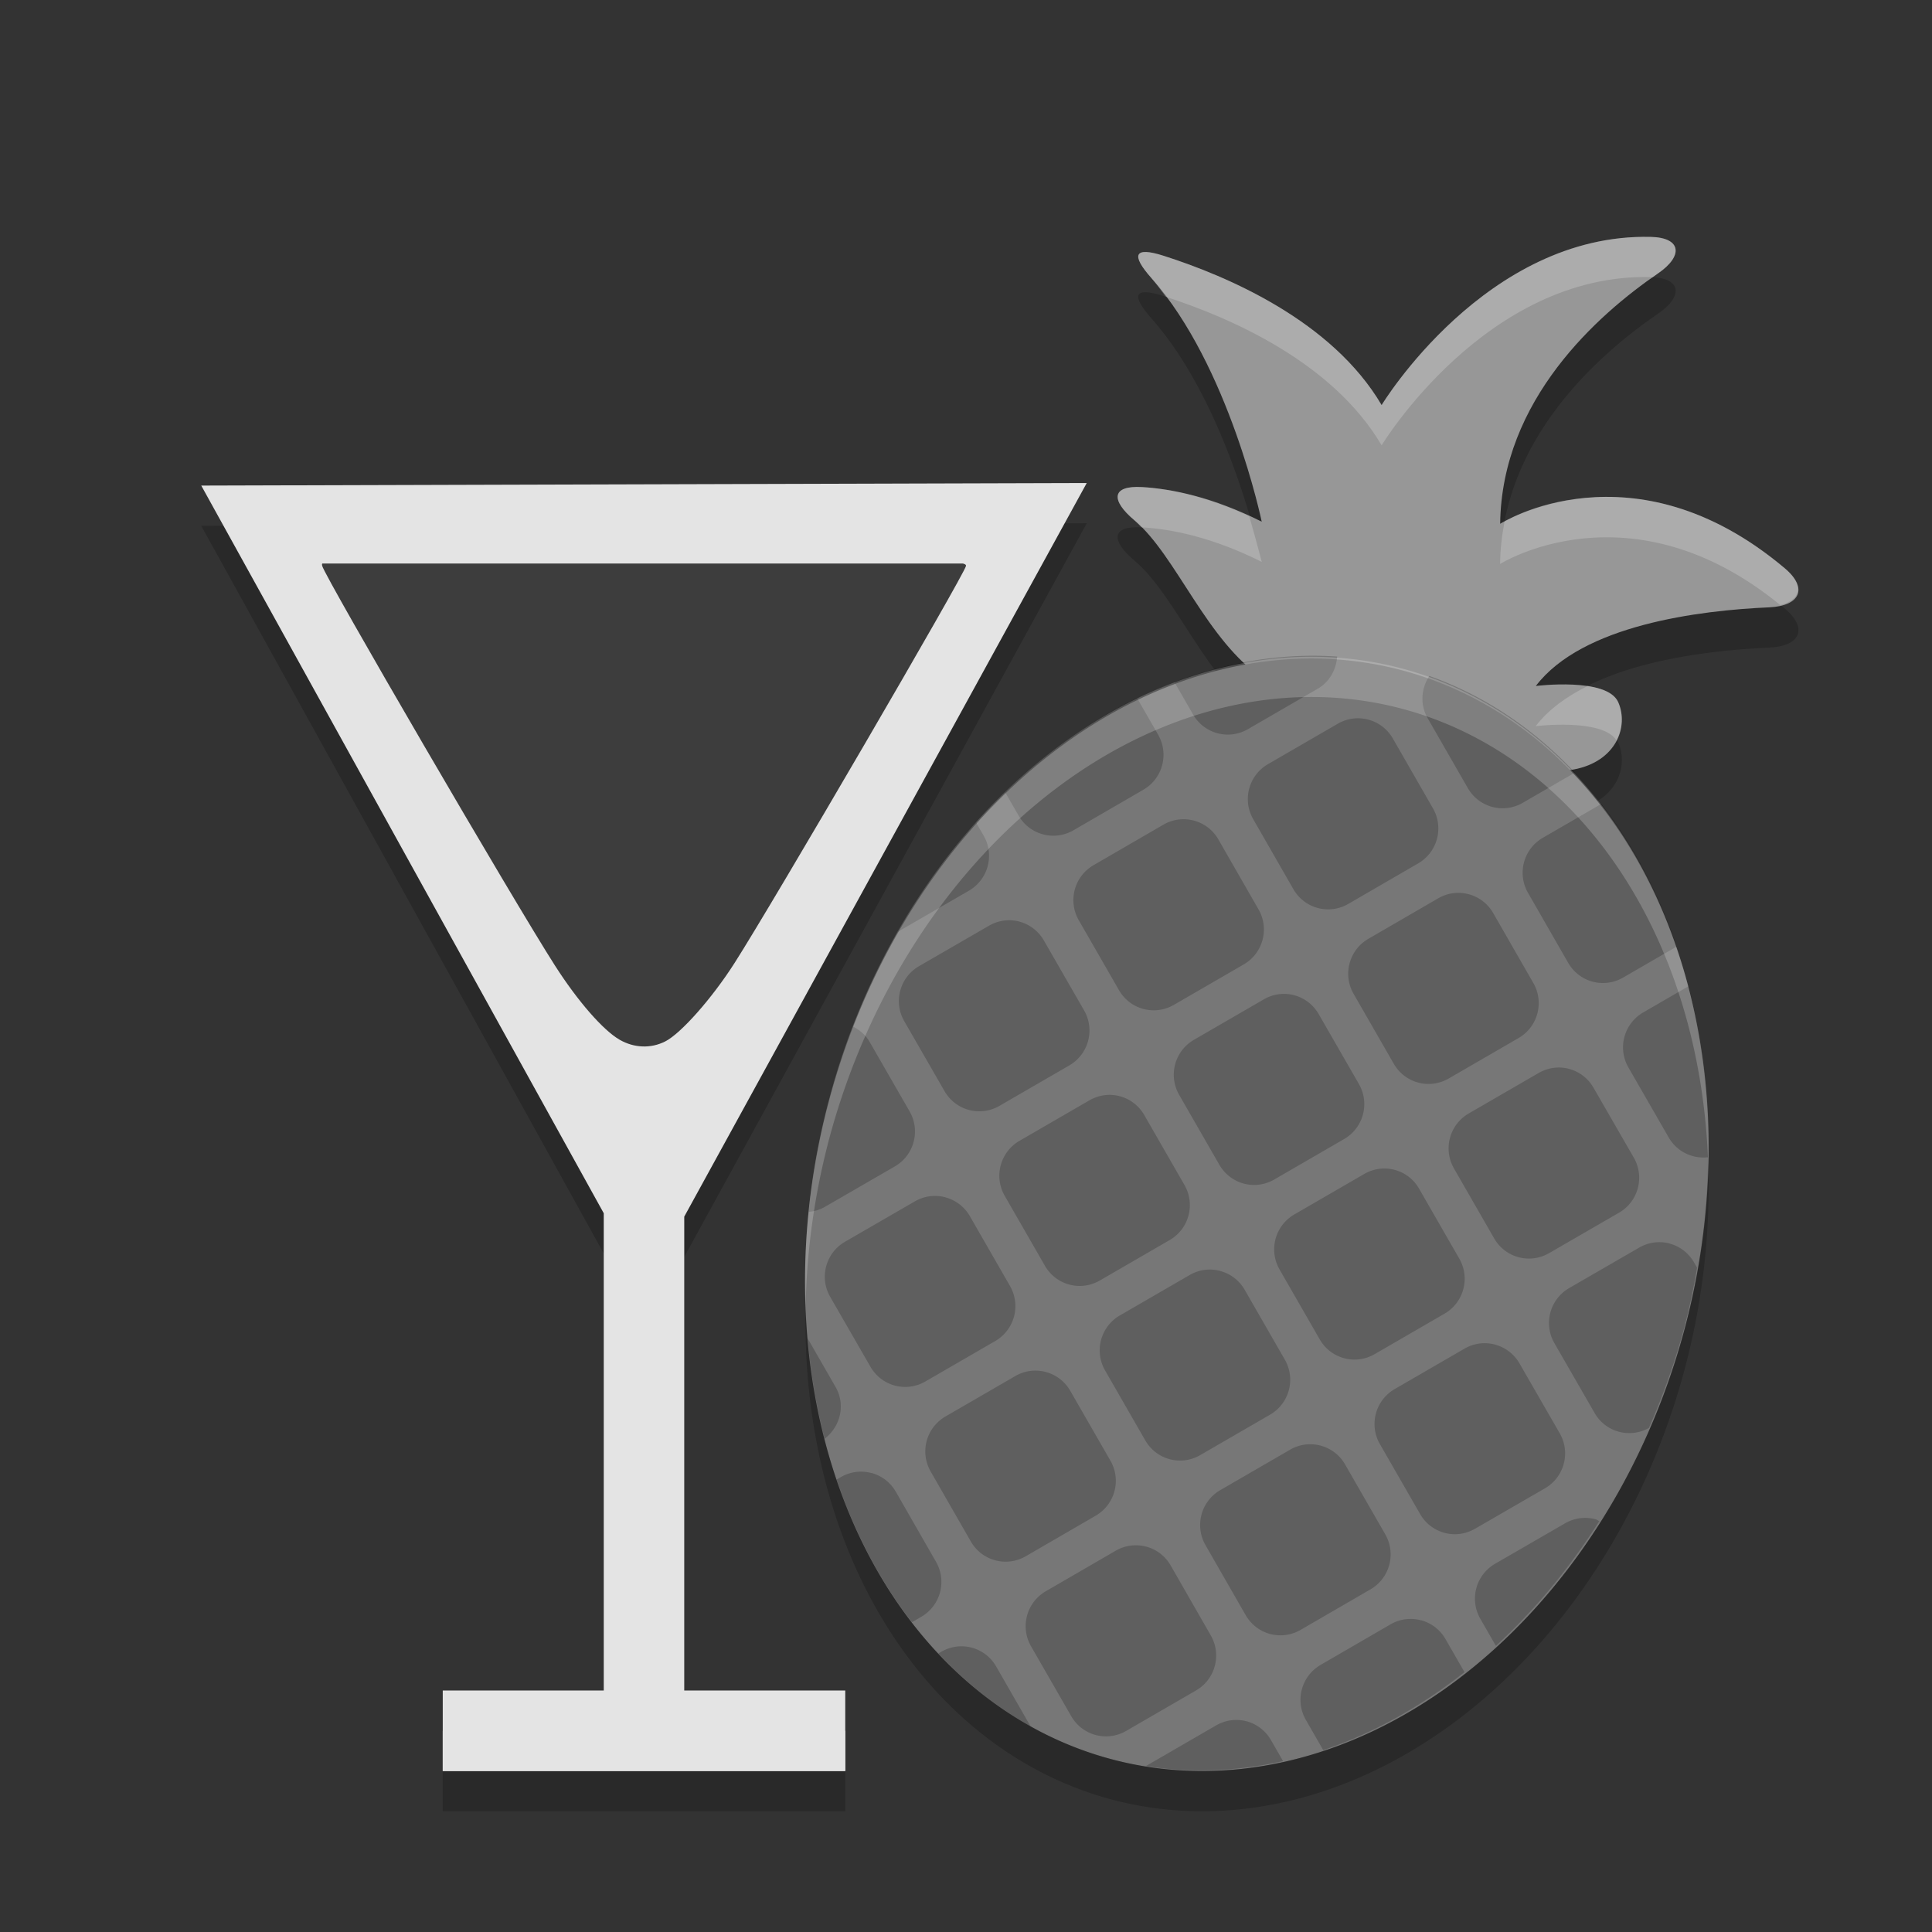 <svg xmlns="http://www.w3.org/2000/svg" width="48" height="48" version="1">
 <rect width="100%" height="100%" fill="#333333" stroke="none"/>
 <path opacity=".2" d="m27 13-22 0.064 10 18.079v12.857h-4v1h10v-1h-4v-12.773l10-18.227z"/>
 <path fill="#e4e4e4" d="m27 12-22 0.064 10 18.079v12.857h-4v1h10v-1h-4v-12.773l10-18.227z"/>
 <path fill="#3d3d3d" d="m8.007 14c-0.009 0.016-0.008 0.035-0.003 0.057 0.066 0.274 4.755 8.327 5.787 9.937 0.566 0.884 1.195 1.604 1.605 1.839 0.36 0.206 0.773 0.222 1.131 0.041 0.391-0.198 1.163-1.071 1.724-1.95 0.971-1.521 5.707-9.648 5.749-9.864 0.005-0.027-0.019-0.045-0.079-0.06h-15.914z"/>
 <path opacity=".2" d="m31.4 17.871c-1.423-0.941-2.174-3.069-3.217-3.946-0.587-0.493-0.577-0.868 0.188-0.824 0.743 0.043 1.758 0.248 2.976 0.86 0 0-0.803-3.869-2.742-6.054-0.509-0.574-0.431-0.787 0.299-0.554 1.594 0.508 4.193 1.62 5.422 3.711 0 0 2.59-4.277 6.687-4.178 0.766 0.018 0.813 0.474 0.18 0.907-1.499 1.026-3.884 3.14-3.922 6.22 0 0 3.288-2.083 7.073 1.107 0.586 0.494 0.379 0.935-0.386 0.969-1.743 0.076-4.646 0.437-5.801 1.954 0 0 1.774-0.225 2.049 0.405 0.267 0.614-0.058 1.469-1.099 1.668-2.616 0.501-5.478-0.772-7.705-2.244z"/>
 <path fill="#979797" d="m31.4 16.871c-1.423-0.941-2.174-3.069-3.217-3.946-0.587-0.493-0.577-0.868 0.188-0.824 0.743 0.043 1.758 0.248 2.976 0.86 0 0-0.803-3.869-2.742-6.054-0.509-0.574-0.431-0.787 0.299-0.554 1.594 0.508 4.193 1.62 5.422 3.711 0 0 2.59-4.277 6.687-4.178 0.766 0.018 0.813 0.474 0.18 0.907-1.499 1.026-3.884 3.14-3.922 6.22 0 0 3.288-2.083 7.073 1.107 0.586 0.494 0.379 0.935-0.386 0.969-1.743 0.076-4.646 0.437-5.801 1.954 0 0 1.774-0.225 2.049 0.405 0.267 0.614-0.058 1.469-1.099 1.668-2.616 0.501-5.478-0.772-7.705-2.244z"/>
 <path fill="#777777" d="m41.851 33.028a11 14 15 0 1 -14.248 10.676 11 14 15 0 1 -7.002 -16.37 11 14 15 0 1 14.249 -10.676 11 14 15 0 1 7.001 16.37z"/>
 <g opacity=".2" transform="matrix(.867 -.502 .499 .868 -5.588 20.798)">
  <g>
   <g>
    <path d="m24.682 16.043c-0.117 0.348-0.046 0.744 0.232 1.022l1.414 1.414c0.392 0.392 1.022 0.392 1.414 0l1.057-1.057a11 14 0 0 0 -4.117 -1.379zm-2.338 0.127a11 14 0 0 0 -3.742 1.652l0.656 0.656c0.392 0.392 1.022 0.392 1.414 0l1.414-1.414c0.245-0.245 0.319-0.58 0.258-0.895zm1.156 1.309c-0.256 0-0.511 0.097-0.707 0.293l-1.414 1.414c-0.392 0.392-0.392 1.022 0 1.414l1.414 1.416c0.392 0.392 1.022 0.392 1.414 0l1.414-1.416c0.392-0.392 0.392-1.022 0-1.414l-1.414-1.415c-0.196-0.195-0.451-0.292-0.707-0.292zm6.137 0.52-1.188 1.188c-0.392 0.392-0.392 1.022 0 1.414l1.414 1.416c0.392 0.392 1.022 0.392 1.414 0l1.086-1.086a11 14 0 0 0 -2.727 -2.932zm-11.828 0.444a11 14 0 0 0 -2.559 3.1l0.473 0.473c0.392 0.392 1.022 0.392 1.414 0l1.414-1.416c0.392-0.392 0.392-1.022 0-1.414l-0.742-0.742zm2.156 2.57c-0.256 0-0.511 0.097-0.707 0.293l-1.414 1.416c-0.392 0.392-0.392 1.022 0 1.414l1.414 1.414c0.392 0.392 1.022 0.392 1.414 0l1.414-1.414c0.392-0.392 0.392-1.022 0-1.414l-1.414-1.416c-0.196-0.196-0.451-0.293-0.707-0.293zm7.07 0c-0.256 0-0.511 0.097-0.707 0.293l-1.414 1.416c-0.392 0.392-0.392 1.022 0 1.414l1.414 1.414c0.392 0.392 1.022 0.392 1.414 0l1.414-1.414c0.392-0.392 0.392-1.022 0-1.414l-1.414-1.416c-0.196-0.196-0.451-0.293-0.707-0.293zm5.867 0.791-0.918 0.918c-0.392 0.392-0.392 1.022 0 1.414l1.416 1.414c0.291 0.291 0.713 0.364 1.072 0.223a11 14 0 0 0 -1.57 -3.969zm-18.154 0.65a11 14 0 0 0 -1.17 3.109c0.006-0.006 0.015-0.007 0.021-0.014l1.416-1.414c0.392-0.392 0.392-1.022 0-1.414l-0.267-0.266zm1.682 2.094c-0.256 0-0.511 0.099-0.707 0.295l-1.416 1.414c-0.392 0.392-0.392 1.022 0 1.414l1.416 1.414c0.392 0.392 1.022 0.392 1.414 0l1.414-1.414c0.392-0.392 0.392-1.022 0-1.414l-1.414-1.413c-0.196-0.196-0.452-0.295-0.707-0.295zm7.07 0c-0.256 0-0.511 0.099-0.707 0.295l-1.414 1.414c-0.392 0.392-0.392 1.022 0 1.414l1.414 1.414c0.392 0.392 1.022 0.392 1.414 0l1.414-1.414c0.392-0.392 0.392-1.022 0-1.414l-1.414-1.413c-0.196-0.196-0.451-0.295-0.707-0.295zm7.07 0c-0.256 0-0.511 0.099-0.707 0.295l-1.414 1.414c-0.392 0.392-0.392 1.022 0 1.414l1.414 1.414c0.392 0.392 1.022 0.392 1.414 0l1.416-1.414c0.392-0.392 0.392-1.022 0-1.414l-1.416-1.413c-0.196-0.196-0.451-0.295-0.707-0.295zm-10.605 3.535c-0.256 0-0.511 0.099-0.707 0.295l-1.414 1.414c-0.392 0.392-0.392 1.022 0 1.414l1.414 1.414c0.392 0.392 1.022 0.392 1.414 0l1.414-1.414c0.392-0.392 0.392-1.022 0-1.414l-1.414-1.414c-0.196-0.196-0.451-0.295-0.707-0.295zm7.07 0c-0.256 0-0.511 0.099-0.707 0.295l-1.414 1.414c-0.392 0.392-0.392 1.022 0 1.414l1.414 1.414c0.392 0.392 1.022 0.392 1.414 0l1.414-1.414c0.392-0.392 0.392-1.022 0-1.414l-1.414-1.414c-0.196-0.196-0.451-0.295-0.707-0.295zm7.072 0c-0.256 0-0.511 0.099-0.707 0.295l-1.416 1.414c-0.392 0.392-0.392 1.022 0 1.414l1.416 1.414c0.387 0.387 1.006 0.388 1.398 0.01a11 14 0 0 0 0.202 -2.63 11 14 0 0 0 -0.078 -1.514l-0.107-0.107c-0.196-0.196-0.451-0.295-0.707-0.295zm-20.996 0.043a11 14 0 0 0 -0.111 1.874 11 14 0 0 0 0.242 2.846c0.129-0.049 0.253-0.12 0.357-0.225l1.416-1.414c0.392-0.392 0.392-1.022 0-1.414l-1.415-1.414c-0.139-0.139-0.311-0.211-0.489-0.252zm3.318 3.494c-0.256 0-0.511 0.097-0.707 0.293l-1.416 1.414c-0.392 0.392-0.392 1.022 0 1.414l1.416 1.414c0.392 0.392 1.022 0.392 1.414 0l1.414-1.414c0.392-0.392 0.392-1.022 0-1.414l-1.413-1.413c-0.196-0.196-0.452-0.293-0.707-0.293zm7.07 0c-0.256 0-0.511 0.097-0.707 0.293l-1.414 1.414c-0.392 0.392-0.392 1.022 0 1.414l1.414 1.414c0.392 0.392 1.022 0.392 1.414 0l1.414-1.414c0.392-0.392 0.392-1.022 0-1.414l-1.413-1.413c-0.196-0.196-0.451-0.293-0.707-0.293zm7.07 0c-0.256 0-0.511 0.097-0.707 0.293l-1.414 1.414c-0.392 0.392-0.392 1.022 0 1.414l1.414 1.414c0.392 0.392 1.022 0.392 1.414 0l1.416-1.414c0.392-0.392 0.392-1.022 0-1.414l-1.415-1.413c-0.196-0.196-0.451-0.293-0.707-0.293zm-10.604 3.536c-0.256 0-0.511 0.097-0.707 0.293l-1.414 1.414c-0.392 0.392-0.392 1.022 0 1.414l1.414 1.416c0.392 0.392 1.022 0.392 1.414 0l1.414-1.416c0.392-0.392 0.392-1.022 0-1.414l-1.414-1.414c-0.196-0.196-0.452-0.293-0.707-0.293zm7.07 0c-0.256 0-0.511 0.097-0.707 0.293l-1.414 1.414c-0.392 0.392-0.392 1.022 0 1.414l1.414 1.416c0.392 0.392 1.022 0.392 1.414 0l1.414-1.416c0.392-0.392 0.392-1.022 0-1.414l-1.414-1.414c-0.196-0.196-0.451-0.293-0.707-0.293zm7.072 0c-0.256 0-0.511 0.097-0.707 0.293l-1.416 1.414c-0.392 0.392-0.392 1.022 0 1.414l0.547 0.547a11 14 0 0 0 1.678 -3.648c-0.034-0.004-0.067-0.02-0.102-0.02zm-20.074 0.725a11 14 0 0 0 1.053 2.291c0.303-0.393 0.29-0.948-0.07-1.309l-0.982-0.982zm2.397 2.811c-0.256 0-0.511 0.097-0.707 0.293l-0.086 0.086a11 14 0 0 0 2.727 2.932l0.188-0.188c0.392-0.392 0.392-1.022 0-1.414l-1.415-1.418c-0.196-0.195-0.452-0.293-0.707-0.293zm7.07 0c-0.256 0-0.511 0.097-0.707 0.293l-1.414 1.416c-0.392 0.392-0.392 1.022 0 1.414l1.414 1.414c0.392 0.392 1.022 0.392 1.414 0l1.414-1.414c0.392-0.392 0.392-1.022 0-1.414l-1.414-1.417c-0.196-0.195-0.451-0.293-0.707-0.293zm7.07 0c-0.256 0-0.511 0.097-0.707 0.293l-1.414 1.416c-0.392 0.392-0.392 1.022 0 1.414l0.611 0.611a11 14 0 0 0 2.887 -2.772l-0.67-0.67c-0.196-0.196-0.451-0.293-0.707-0.293zm-10.605 3.535c-0.256 0-0.511 0.099-0.707 0.295l-0.057 0.057a11 14 0 0 0 2.684 1.156l-1.213-1.213c-0.196-0.196-0.451-0.295-0.707-0.295zm7.07 0c-0.256 0-0.511 0.099-0.707 0.295l-1.414 1.414c-0.003 0.003-0.003 0.007-0.006 0.01a11 14 0 0 0 3.258 -1l-0.424-0.424c-0.196-0.196-0.451-0.295-0.707-0.295z" transform="matrix(.707 .707 -.707 .707 31.45 -11.684)"/>
   </g>
  </g>
 </g>
 <path fill="#fff" opacity=".2" d="m41.012 5.885c-4.097-0.098-6.686 4.179-6.686 4.179-1.228-2.09-3.828-3.202-5.422-3.711-0.73-0.233-0.808-0.019-0.299 0.555 0.127 0.143 0.236 0.309 0.354 0.465 1.598 0.515 4.151 1.622 5.367 3.691 0 0 2.589-4.278 6.686-4.18 0.019 0 0.025 0.007 0.043 0.008 0.044-0.031 0.094-0.07 0.137-0.1 0.634-0.433 0.587-0.89-0.179-0.908zm-12.641 6.217c-0.765-0.044-0.774 0.331-0.188 0.824 0.061 0.051 0.117 0.119 0.176 0.178 0.005 0 0.006-0.002 0.012-0.002 0.743 0.043 1.758 0.247 2.977 0.859 0 0-0.126-0.496-0.312-1.139-1.076-0.493-1.988-0.682-2.664-0.721zm11.523 0.242c-1.448 0.008-2.353 0.521-2.514 0.615-0.065 0.338-0.107 0.688-0.111 1.053 0 0 3.224-2.033 6.961 1.02 0.509-0.124 0.613-0.491 0.113-0.912-1.656-1.395-3.217-1.782-4.449-1.775zm-0.449 4.699c-0.52 0.26-0.974 0.582-1.291 0.998 0 0 1.654-0.204 2.008 0.355 0.157-0.306 0.169-0.655 0.041-0.949-0.102-0.234-0.41-0.351-0.758-0.404z"/>
 <path fill="#fff" opacity=".2" d="m32.99 16.326a11 14 15 0 0 -12.388 10.965 11 14 15 0 0 -0.586 5.178 11 14 15 0 1 0.586 -4.18 11 14 15 0 1 14.248 -10.676 11 14 15 0 1 7.586 11.207 11 14 15 0 0 -7.586 -12.207 11 14 15 0 0 -1.86 -0.287z"/>
 <path opacity=".2" d="m42.436 28.864a11 14 15 0 1 -0.584 4.164 11 14 15 0 1 -14.248 10.676 11 14 15 0 1 -7.588 -11.191 11 14 15 0 0 7.588 12.191 11 14 15 0 0 14.248 -10.676 11 14 15 0 0 0.584 -5.164z"/>
 <path fill="#e4e4e4" d="m15 42h-4v2h10v-2h-4.4z"/>
</svg>
